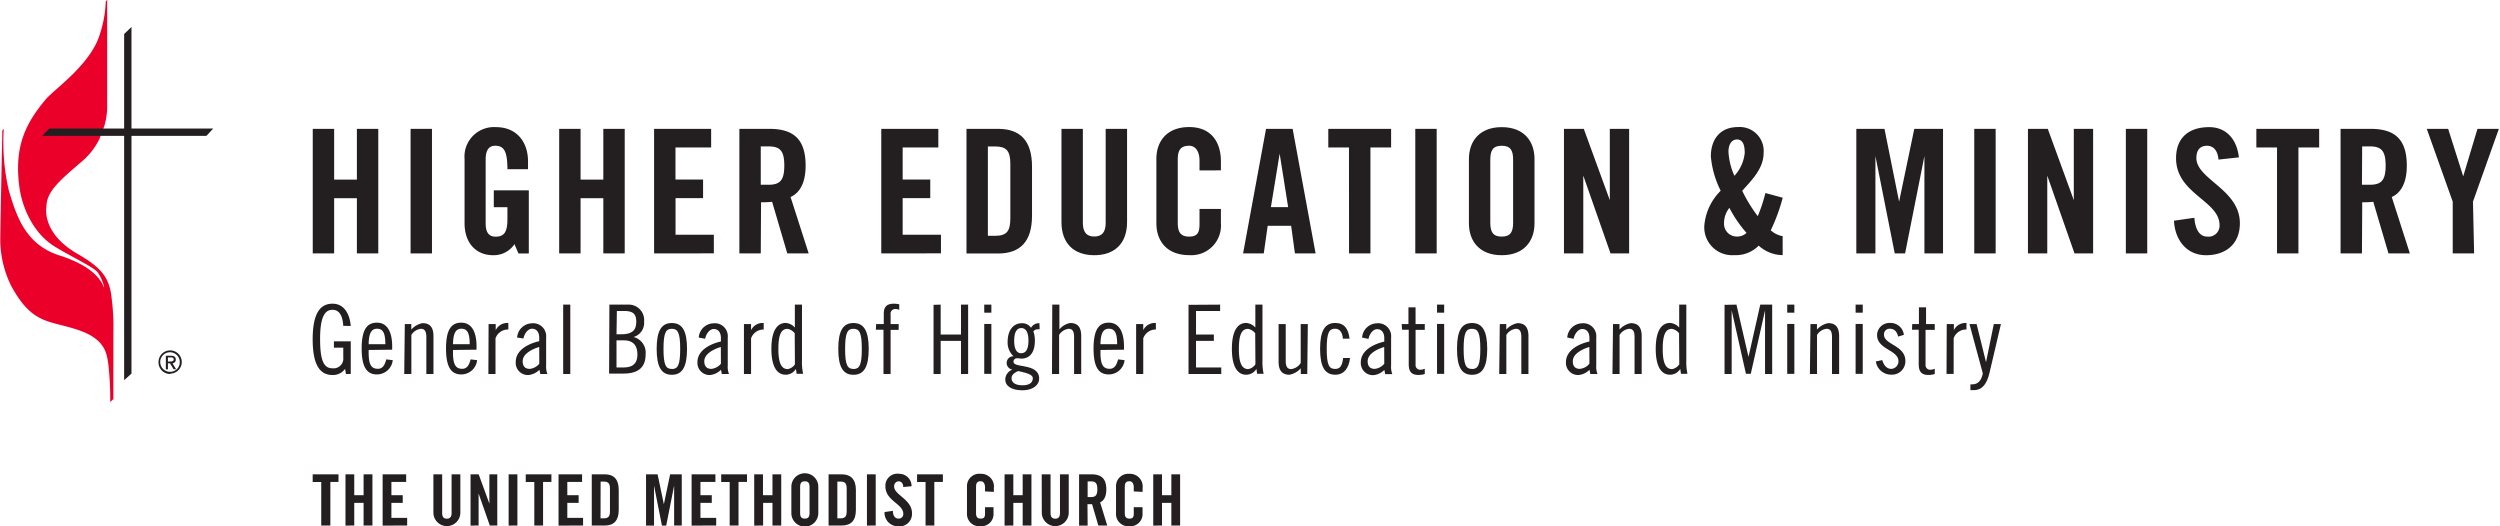 <svg id="LOGO" xmlns="http://www.w3.org/2000/svg" viewBox="0 0 350.6 73.81"><defs><style>.cls-1{fill:#231f20;}.cls-2{fill:#eb0029;}</style></defs><title>GBHEM-FULL_LOGO</title><path class="cls-1" d="M48.53,39.09V21.62h3v7.12h3.19V21.62h3V39.09h-3V31.35H51.53v7.74Z" transform="translate(-4.67 -3.55)"/><path class="cls-1" d="M62.25,39.09V21.62h3V39.09Z" transform="translate(-4.67 -3.55)"/><path class="cls-1" d="M73.92,30.24h4.91v8.86H77.38l-.56-1.31a3.49,3.49,0,0,1-3,1.55c-2.37,0-4-1.69-4-4.48v-9a4.14,4.14,0,0,1,4.4-4.48c3,0,4.5,2.18,4.5,4.79v1.11H75.83c0-2.61-.53-3.29-1.72-3.29-.73,0-1.33.44-1.33,1.91v9c0,1.11.36,1.84,1.4,1.84,1.21,0,1.65-.68,1.65-2.42V32.61H73.92Z" transform="translate(-4.67 -3.55)"/><path class="cls-1" d="M83.09,39.09V21.62h3v7.12h3.19V21.62h3V39.09h-3V31.35H86.09v7.74Z" transform="translate(-4.67 -3.55)"/><path class="cls-1" d="M96.4,39.09V21.62h8v2.61h-5v4.5h3.87v2.61H99.41v5.13h5.37v2.61Z" transform="translate(-4.67 -3.55)"/><path class="cls-1" d="M111.36,39.09h-3V21.62h4.21c3.36,0,5.08,1.43,5.08,5.15,0,2.81-1.09,3.95-2.11,4.41l2.54,7.91h-3l-2.13-7.24a14.34,14.34,0,0,1-1.55.07Zm0-9.63h1.07c1.62,0,2.23-.6,2.23-2.69s-.6-2.69-2.23-2.69h-1.07Z" transform="translate(-4.67 -3.55)"/><path class="cls-1" d="M128.26,39.09V21.62h8v2.61h-5v4.5h3.87v2.61h-3.87v5.13h5.37v2.61Z" transform="translate(-4.67 -3.55)"/><path class="cls-1" d="M140.21,21.62h4.45c3.1,0,4.74,1.69,4.74,5.28v6.92c0,3.58-1.65,5.28-4.74,5.28h-4.45Zm3,15h1c1.6,0,2.15-.6,2.15-2.44V26.53c0-1.84-.56-2.44-2.15-2.44h-1Z" transform="translate(-4.67 -3.55)"/><path class="cls-1" d="M153.53,21.62h3V34.81c0,1.28.51,1.91,1.6,1.91s1.6-.63,1.6-1.91V21.62h3V34.69c0,3-1.74,4.65-4.6,4.65s-4.6-1.65-4.6-4.65Z" transform="translate(-4.67 -3.55)"/><path class="cls-1" d="M172.89,27.45V26.1c0-1.48-.68-2.11-1.45-2.11-1.21,0-1.6.63-1.6,1.94v8.86c0,1.31.39,1.94,1.6,1.94s1.45-.63,1.45-1.77V32.85h3v2a4.16,4.16,0,0,1-4.45,4.48c-3.15,0-4.6-2-4.6-4.48v-9c0-2.47,1.45-4.48,4.6-4.48s4.45,2.18,4.45,4.79v1.28Z" transform="translate(-4.67 -3.55)"/><path class="cls-1" d="M181.9,39.09H179l3.22-17.47h3.73l3.22,17.47h-2.9l-.53-3.87h-3.29Zm1-6.49h2.42l-1.19-7.5h0Z" transform="translate(-4.67 -3.55)"/><path class="cls-1" d="M193.85,24.23h-2.9V21.62h8.81v2.61h-2.9V39.09h-3Z" transform="translate(-4.67 -3.55)"/><path class="cls-1" d="M203.15,39.09V21.62h3V39.09Z" transform="translate(-4.67 -3.55)"/><path class="cls-1" d="M210.67,25.86c0-2.47,1.45-4.48,4.6-4.48s4.6,2,4.6,4.48v9c0,2.47-1.45,4.48-4.6,4.48s-4.6-2-4.6-4.48Zm3,8.93c0,1.31.39,1.94,1.6,1.94s1.6-.63,1.6-1.94V25.93c0-1.31-.39-1.94-1.6-1.94s-1.6.63-1.6,1.94Z" transform="translate(-4.67 -3.55)"/><path class="cls-1" d="M224,39.09V21.62h2.78l3.65,10h0v-10h2.71V39.09h-2.61l-3.82-10.91h0V39.09Z" transform="translate(-4.67 -3.55)"/><path class="cls-1" d="M254.68,31.28A25.74,25.74,0,0,1,253,35.85a3.4,3.4,0,0,0,1.67.82v2.66A5.08,5.08,0,0,1,251.31,38a4.51,4.51,0,0,1-3.44,1.33,3.91,3.91,0,0,1-4.19-4.09,7.79,7.79,0,0,1,2.3-4.94,13.23,13.23,0,0,1-1.38-4.82c0-2.37,1.28-4.11,3.8-4.11A3.36,3.36,0,0,1,252,25c0,2.18-1.65,3.8-3,5.3a19.7,19.7,0,0,0,2.18,3.56,22,22,0,0,0,1.07-3.24Zm-6.46,5.44a1.85,1.85,0,0,0,1.38-.51,17.33,17.33,0,0,1-2.4-3.51,3.38,3.38,0,0,0-.75,2.15A1.78,1.78,0,0,0,248.21,36.72Zm-.31-8.52A5.55,5.55,0,0,0,249.35,25c0-1.35-.39-1.89-1.09-1.89s-1.19.63-1.19,1.72A9.52,9.52,0,0,0,247.9,28.2Z" transform="translate(-4.67 -3.55)"/><path class="cls-1" d="M277.16,21.62V39.09h-2.61V25.44h0l-2.71,13.65h-1.45l-2.71-13.65h0V39.09H265V21.62h3.95L271,31.83h0l2.13-10.21Z" transform="translate(-4.67 -3.55)"/><path class="cls-1" d="M281.54,39.09V21.62h3V39.09Z" transform="translate(-4.67 -3.55)"/><path class="cls-1" d="M289.07,39.09V21.62h2.78l3.65,10h0v-10h2.71V39.09h-2.61l-3.82-10.91h0V39.09Z" transform="translate(-4.67 -3.55)"/><path class="cls-1" d="M302.8,39.09V21.62h3V39.09Z" transform="translate(-4.67 -3.55)"/><path class="cls-1" d="M315.79,25.93c-.12-1.5-.92-1.94-1.6-1.94-1,0-1.5.63-1.5,1.72,0,3,6.1,4.4,6.1,9.15,0,2.88-1.94,4.48-4.74,4.48s-4.38-2.23-4.5-4.84l2.86-.41c.12,1.77.82,2.64,1.79,2.64a1.54,1.54,0,0,0,1.74-1.6c0-3.46-6.1-4.38-6.1-9.39,0-2.78,1.69-4.36,4.65-4.36,2.44,0,3.9,1.77,4.16,4.24Z" transform="translate(-4.67 -3.55)"/><path class="cls-1" d="M324,24.23h-2.9V21.62h8.81v2.61H327V39.09h-3Z" transform="translate(-4.67 -3.55)"/><path class="cls-1" d="M335.91,39.09h-3V21.62h4.21c3.36,0,5.08,1.43,5.08,5.15,0,2.81-1.09,3.95-2.11,4.41l2.54,7.91h-3l-2.13-7.24a14.36,14.36,0,0,1-1.55.07Zm0-9.63H337c1.62,0,2.23-.6,2.23-2.69s-.61-2.69-2.23-2.69h-1.06Z" transform="translate(-4.67 -3.55)"/><path class="cls-1" d="M351.64,39.09h-3V31.83L345,21.62h3l2.11,6.66h0l2-6.66h3l-3.63,10.21Z" transform="translate(-4.67 -3.55)"/><path class="cls-1" d="M52.81,49.25C52.73,48,52.36,47,51.29,47s-1.73,1-1.73,4.1.56,4.1,1.73,4.1a1.37,1.37,0,0,0,1.52-1.53V52.31H51.5v-.89h2.36V56h-.67l-.13-.72a2.07,2.07,0,0,1-1.76.86c-1.71,0-2.78-1.32-2.78-5s1.07-5,2.78-5,2.43,1.56,2.56,3.12Z" transform="translate(-4.67 -3.55)"/><path class="cls-1" d="M56.37,52.63V53c0,1.71.39,2.27,1.3,2.27.74,0,1-.68,1.17-1.32l.91.11a2.23,2.23,0,0,1-2.22,2c-1.46,0-2.14-1.1-2.14-3.63s.67-3.63,2.14-3.63,2.14,1.32,2.14,3.33v.46Zm2.34-.81c0-1.5-.3-2.17-1.17-2.17-.7,0-1.15.51-1.17,2.17Z" transform="translate(-4.67 -3.55)"/><path class="cls-1" d="M61.44,49h.91v.77a2.76,2.76,0,0,1,1.58-.9c1,0,1.53.54,1.53,1.83V56h-1V50.81c0-.81-.24-1.15-.77-1.15a1.83,1.83,0,0,0-1.33.86V56h-1Z" transform="translate(-4.67 -3.55)"/><path class="cls-1" d="M68.2,52.63V53c0,1.71.39,2.27,1.3,2.27.74,0,1-.68,1.17-1.32l.91.11a2.23,2.23,0,0,1-2.22,2c-1.46,0-2.14-1.1-2.14-3.63s.67-3.63,2.14-3.63,2.14,1.32,2.14,3.33v.46Zm2.34-.81c0-1.5-.3-2.17-1.17-2.17-.7,0-1.15.51-1.17,2.17Z" transform="translate(-4.67 -3.55)"/><path class="cls-1" d="M73.19,49h1v.85h0a1.79,1.79,0,0,1,1.77-1v.91A1.85,1.85,0,0,0,74.16,51v5h-1Z" transform="translate(-4.67 -3.55)"/><path class="cls-1" d="M77.19,50.89a2.14,2.14,0,0,1,2.07-2,1.82,1.82,0,0,1,2,2v3.89A2.87,2.87,0,0,0,81.44,56h-1l-.12-.59a2.56,2.56,0,0,1-1.49.73A1.7,1.7,0,0,1,77,54.3c0-1.72,1.89-2.59,3.29-2.9v-.5c0-.77-.39-1.25-1-1.25s-1.1.74-1.21,1.37Zm3.1,1.32c-.89.27-2.32.91-2.32,2,0,.66.3,1.07,1,1.07a2,2,0,0,0,1.33-.72Z" transform="translate(-4.67 -3.55)"/><path class="cls-1" d="M83.65,46.27h1V56h-1Z" transform="translate(-4.67 -3.55)"/><path class="cls-1" d="M90.13,46.27h2.58A2.17,2.17,0,0,1,95,48.66a2.06,2.06,0,0,1-1.48,2.15v0a2.27,2.27,0,0,1,1.69,2.44c0,1.8-1,2.69-3.12,2.69h-2Zm1,4.16h.59c1.5,0,2.18-.46,2.18-1.77,0-1.1-.48-1.5-1.72-1.5h-1Zm0,4.65h1c1.26,0,1.93-.55,1.93-1.8s-.56-2-1.93-2h-1Z" transform="translate(-4.67 -3.55)"/><path class="cls-1" d="M98.89,48.85c1.46,0,2.13,1.1,2.13,3.63s-.67,3.63-2.13,3.63-2.13-1.1-2.13-3.63S97.42,48.85,98.89,48.85Zm0,6.45c.82,0,1.17-.51,1.17-2.82s-.35-2.82-1.17-2.82-1.17.51-1.17,2.82S98.07,55.29,98.89,55.29Z" transform="translate(-4.67 -3.55)"/><path class="cls-1" d="M102.66,50.89a2.14,2.14,0,0,1,2.07-2,1.82,1.82,0,0,1,2,2v3.89A2.87,2.87,0,0,0,106.9,56h-1l-.12-.59a2.56,2.56,0,0,1-1.49.73,1.7,1.7,0,0,1-1.81-1.8c0-1.72,1.89-2.59,3.29-2.9v-.5c0-.77-.39-1.25-1-1.25s-1.1.74-1.21,1.37Zm3.1,1.32c-.89.27-2.32.91-2.32,2,0,.66.3,1.07,1,1.07a2,2,0,0,0,1.33-.72Z" transform="translate(-4.67 -3.55)"/><path class="cls-1" d="M109,49h1v.85h0a1.79,1.79,0,0,1,1.77-1v.91A1.85,1.85,0,0,0,110,51v5h-1Z" transform="translate(-4.67 -3.55)"/><path class="cls-1" d="M116.29,55.29h0a1.69,1.69,0,0,1-1.44.81c-1.1,0-2-.94-2-3.63s.91-3.63,2-3.63a1.9,1.9,0,0,1,1.29.64V46.27h1v7.82a7.6,7.6,0,0,0,.16,1.88h-.91Zm-.17-5a1.61,1.61,0,0,0-1-.62c-.82,0-1.29.67-1.29,2.82s.51,2.82,1.32,2.82a1.51,1.51,0,0,0,1-.67Z" transform="translate(-4.67 -3.55)"/><path class="cls-1" d="M124.36,48.85c1.46,0,2.14,1.1,2.14,3.63s-.67,3.63-2.14,3.63-2.13-1.1-2.13-3.63S122.89,48.85,124.36,48.85Zm0,6.45c.82,0,1.17-.51,1.17-2.82s-.35-2.82-1.17-2.82-1.17.51-1.17,2.82S123.54,55.29,124.36,55.29Z" transform="translate(-4.67 -3.55)"/><path class="cls-1" d="M127.54,49h1.07V47.56c0-.94.38-1.42,1.42-1.42a4.38,4.38,0,0,1,.75.08V47a1.22,1.22,0,0,0-.52-.11.64.64,0,0,0-.69.74V49h1.13v.81h-1.13V56h-1V49.79h-1.07Z" transform="translate(-4.67 -3.55)"/><path class="cls-1" d="M136.59,46.27v4.19h2.85V46.27h1V56h-1V51.35h-2.85V56h-1v-9.7Z" transform="translate(-4.67 -3.55)"/><path class="cls-1" d="M142.7,46.27h1V47.4h-1Zm0,2.71h1v7h-1Z" transform="translate(-4.67 -3.55)"/><path class="cls-1" d="M150.47,49.73a1,1,0,0,0-.28,0,.84.84,0,0,0-.6.27,4,4,0,0,1,.21,1.34c0,1.75-.81,2.5-1.88,2.5-.21,0-.43-.05-.64-.05s-.48.19-.48.46c0,.5.79.52,1.69.71s1.91.54,1.91,1.68c0,.91-.89,1.64-2.36,1.64s-2.39-.59-2.39-1.5a1.52,1.52,0,0,1,1-1.4.94.94,0,0,1,.16-1.87,2.57,2.57,0,0,1-.83-2c0-1.67.81-2.63,2-2.63a1.46,1.46,0,0,1,1.28.64,1.27,1.27,0,0,1,1.18-.64Zm-3,5.85c-.56.24-.94.56-.94,1,0,.58.48,1,1.53,1s1.45-.43,1.45-1S148.3,55.78,147.46,55.59Zm.43-2.5c.56,0,1-.43,1-1.76s-.46-1.76-1-1.76-1,.43-1,1.76S147.33,53.09,147.89,53.09Z" transform="translate(-4.67 -3.55)"/><path class="cls-1" d="M152.24,46.27h1v3.48a2.5,2.5,0,0,1,1.53-.9c1,0,1.53.54,1.53,1.83V56h-1V50.81c0-.81-.24-1.15-.77-1.15a1.83,1.83,0,0,0-1.33.86V56h-1Z" transform="translate(-4.67 -3.55)"/><path class="cls-1" d="M159,52.63V53c0,1.71.39,2.27,1.3,2.27.74,0,1-.68,1.17-1.32l.91.11a2.23,2.23,0,0,1-2.22,2c-1.46,0-2.13-1.1-2.13-3.63s.67-3.63,2.13-3.63,2.14,1.32,2.14,3.33v.46Zm2.34-.81c0-1.5-.3-2.17-1.17-2.17-.7,0-1.15.51-1.17,2.17Z" transform="translate(-4.67 -3.55)"/><path class="cls-1" d="M164,49h1v.85h0a1.79,1.79,0,0,1,1.77-1v.91A1.85,1.85,0,0,0,165,51v5h-1Z" transform="translate(-4.67 -3.55)"/><path class="cls-1" d="M175.78,46.27v.89h-3.38v3.3h2.5v.89h-2.5v3.73h3.54V56h-4.59v-9.7Z" transform="translate(-4.67 -3.55)"/><path class="cls-1" d="M180.87,55.29h0a1.69,1.69,0,0,1-1.44.81c-1.1,0-2-.94-2-3.63s.91-3.63,2-3.63a1.9,1.9,0,0,1,1.29.64V46.27h1v7.82a7.61,7.61,0,0,0,.16,1.88h-.91Zm-.17-5a1.61,1.61,0,0,0-1-.62c-.82,0-1.29.67-1.29,2.82s.51,2.82,1.32,2.82a1.52,1.52,0,0,0,1-.67Z" transform="translate(-4.67 -3.55)"/><path class="cls-1" d="M188,56h-.91V55.2a2.76,2.76,0,0,1-1.58.9c-1,0-1.53-.54-1.53-1.83V49h1v5.16c0,.81.24,1.15.77,1.15a1.83,1.83,0,0,0,1.33-.86V49h1Z" transform="translate(-4.67 -3.55)"/><path class="cls-1" d="M193,51.05c-.09-1-.51-1.4-1.1-1.4-.82,0-1.17.51-1.17,2.82s.35,2.82,1.17,2.82c.62,0,1-.32,1.13-1.53H194c-.16,1.37-.81,2.34-2.07,2.34-1.46,0-2.13-1.1-2.13-3.63s.67-3.63,2.13-3.63c1.26,0,1.85.83,2,2.2Z" transform="translate(-4.67 -3.55)"/><path class="cls-1" d="M195.69,50.89a2.14,2.14,0,0,1,2.07-2,1.82,1.82,0,0,1,2,2v3.89a2.88,2.88,0,0,0,.17,1.24h-1l-.12-.59a2.56,2.56,0,0,1-1.49.73,1.7,1.7,0,0,1-1.81-1.8c0-1.72,1.89-2.59,3.29-2.9v-.5c0-.77-.39-1.25-1-1.25s-1.1.74-1.21,1.37Zm3.1,1.32c-.89.27-2.32.91-2.32,2,0,.66.3,1.07,1,1.07a2,2,0,0,0,1.33-.72Z" transform="translate(-4.67 -3.55)"/><path class="cls-1" d="M201.25,49h.94V46.65h1V49h1.29v.81h-1.29v4.89a.64.64,0,0,0,.7.7,2.15,2.15,0,0,0,.59-.13V56a2.87,2.87,0,0,1-.91.13c-.91,0-1.34-.43-1.34-1.5V49.79h-.94Z" transform="translate(-4.67 -3.55)"/><path class="cls-1" d="M206.2,46.27h1V47.4h-1Zm0,2.71h1v7h-1Z" transform="translate(-4.67 -3.55)"/><path class="cls-1" d="M211.1,48.85c1.46,0,2.14,1.1,2.14,3.63s-.67,3.63-2.14,3.63S209,55,209,52.47,209.64,48.85,211.1,48.85Zm0,6.45c.82,0,1.17-.51,1.17-2.82s-.35-2.82-1.17-2.82-1.17.51-1.17,2.82S210.28,55.29,211.1,55.29Z" transform="translate(-4.67 -3.55)"/><path class="cls-1" d="M215,49h.91v.77a2.76,2.76,0,0,1,1.58-.9c1,0,1.53.54,1.53,1.83V56h-1V50.81c0-.81-.24-1.15-.77-1.15a1.83,1.83,0,0,0-1.33.86V56h-1Z" transform="translate(-4.67 -3.55)"/><path class="cls-1" d="M224.46,50.89a2.14,2.14,0,0,1,2.07-2,1.82,1.82,0,0,1,2,2v3.89A2.87,2.87,0,0,0,228.7,56h-1l-.12-.59a2.55,2.55,0,0,1-1.49.73,1.7,1.7,0,0,1-1.81-1.8c0-1.72,1.89-2.59,3.29-2.9v-.5c0-.77-.39-1.25-1-1.25s-1.1.74-1.21,1.37Zm3.1,1.32c-.89.27-2.32.91-2.32,2,0,.66.29,1.07,1,1.07a2,2,0,0,0,1.33-.72Z" transform="translate(-4.67 -3.55)"/><path class="cls-1" d="M230.88,49h.91v.77a2.76,2.76,0,0,1,1.58-.9c1,0,1.53.54,1.53,1.83V56h-1V50.81c0-.81-.24-1.15-.77-1.15a1.83,1.83,0,0,0-1.33.86V56h-1Z" transform="translate(-4.67 -3.55)"/><path class="cls-1" d="M240.31,55.29h0a1.69,1.69,0,0,1-1.44.81c-1.1,0-2-.94-2-3.63s.91-3.63,2-3.63a1.9,1.9,0,0,1,1.29.64V46.27h1v7.82a7.58,7.58,0,0,0,.16,1.88h-.91Zm-.17-5a1.61,1.61,0,0,0-1-.62c-.82,0-1.29.67-1.29,2.82s.51,2.82,1.32,2.82a1.51,1.51,0,0,0,1-.67Z" transform="translate(-4.67 -3.55)"/><path class="cls-1" d="M248.19,46.27l1.69,7.33h0l1.65-7.33h1.67V56h-1V47.08h0l-2,8.89h-.68l-2-8.89h0V56h-1v-9.7Z" transform="translate(-4.67 -3.55)"/><path class="cls-1" d="M255.31,46.27h1V47.4h-1Zm0,2.71h1v7h-1Z" transform="translate(-4.67 -3.55)"/><path class="cls-1" d="M258.57,49h.91v.77a2.76,2.76,0,0,1,1.58-.9c1,0,1.53.54,1.53,1.83V56h-1V50.81c0-.81-.24-1.15-.77-1.15a1.83,1.83,0,0,0-1.33.86V56h-1Z" transform="translate(-4.67 -3.55)"/><path class="cls-1" d="M264.9,46.27h1V47.4h-1Zm0,2.71h1v7h-1Z" transform="translate(-4.67 -3.55)"/><path class="cls-1" d="M270.87,50.75c-.17-.6-.43-1.1-1.21-1.1a.78.78,0,0,0-.78.83c0,1.42,3,1.5,3,3.68a1.87,1.87,0,0,1-1.91,1.93,2.16,2.16,0,0,1-2.23-1.85l.89-.19c.2.62.56,1.23,1.28,1.23a1.06,1.06,0,0,0,1-1.06c0-1.61-3-1.64-3-3.69a1.73,1.73,0,0,1,1.81-1.69,1.88,1.88,0,0,1,1.95,1.67Z" transform="translate(-4.67 -3.55)"/><path class="cls-1" d="M272.84,49h.94V46.65h1V49H276v.81h-1.29v4.89a.64.64,0,0,0,.7.7,2.13,2.13,0,0,0,.59-.13V56a2.86,2.86,0,0,1-.91.13c-.91,0-1.34-.43-1.34-1.5V49.79h-.94Z" transform="translate(-4.67 -3.55)"/><path class="cls-1" d="M277.68,49h1v.85h0a1.79,1.79,0,0,1,1.77-1v.91a1.85,1.85,0,0,0-1.8,1.23v5h-1Z" transform="translate(-4.67 -3.55)"/><path class="cls-1" d="M281.87,49l1.32,5.34h0L284.28,49h1l-1.6,6.83c-.36,1.53-1,2.43-2.2,2.43H281v-.81h.29c.77,0,1.26-.55,1.45-1.53L280.87,49Z" transform="translate(-4.67 -3.55)"/><path class="cls-1" d="M49.72,71.15H48.52V70.07h3.62v1.07H51v6.11H49.72Z" transform="translate(-4.67 -3.55)"/><path class="cls-1" d="M53.12,77.26V70.07h1.23V73h1.31V70.07H56.9v7.18H55.66V74.07H54.35v3.18Z" transform="translate(-4.67 -3.55)"/><path class="cls-1" d="M58.33,77.26V70.07h3.3v1.07H59.56V73h1.59v1.07H59.56v2.11h2.21v1.07Z" transform="translate(-4.67 -3.55)"/><path class="cls-1" d="M65.45,70.07h1.23V75.5c0,.53.21.79.66.79S68,76,68,75.5V70.07h1.23v5.37a1.89,1.89,0,1,1-3.78,0Z" transform="translate(-4.67 -3.55)"/><path class="cls-1" d="M70.66,77.26V70.07H71.8l1.5,4.11h0V70.07h1.11v7.18H73.36l-1.57-4.49h0v4.49Z" transform="translate(-4.67 -3.55)"/><path class="cls-1" d="M76,77.26V70.07h1.23v7.18Z" transform="translate(-4.67 -3.55)"/><path class="cls-1" d="M79.6,71.15H78.4V70.07H82v1.07H80.83v6.11H79.6Z" transform="translate(-4.67 -3.55)"/><path class="cls-1" d="M83,77.26V70.07h3.3v1.07H84.23V73h1.59v1.07H84.23v2.11h2.21v1.07Z" transform="translate(-4.67 -3.55)"/><path class="cls-1" d="M87.66,70.07h1.83c1.27,0,1.95.7,1.95,2.17v2.84c0,1.47-.68,2.17-1.95,2.17H87.66Zm1.23,6.17h.43c.66,0,.89-.25.89-1V72.09c0-.76-.23-1-.89-1H88.9Z" transform="translate(-4.67 -3.55)"/><path class="cls-1" d="M100.28,70.07v7.18H99.21V71.65h0l-1.11,5.61h-.6l-1.11-5.61h0v5.61H95.27V70.07h1.62l.88,4.2h0l.88-4.2Z" transform="translate(-4.67 -3.55)"/><path class="cls-1" d="M101.66,77.26V70.07H105v1.07H102.9V73h1.59v1.07H102.9v2.11h2.21v1.07Z" transform="translate(-4.67 -3.55)"/><path class="cls-1" d="M107,71.15h-1.19V70.07h3.62v1.07h-1.19v6.11H107Z" transform="translate(-4.67 -3.55)"/><path class="cls-1" d="M110.44,77.26V70.07h1.23V73H113V70.07h1.23v7.18H113V74.07h-1.31v3.18Z" transform="translate(-4.67 -3.55)"/><path class="cls-1" d="M115.65,71.81a1.89,1.89,0,0,1,3.78,0v3.7a1.89,1.89,0,0,1-3.78,0Zm1.23,3.67c0,.54.16.8.66.8s.66-.26.66-.8V71.85c0-.54-.16-.8-.66-.8s-.66.26-.66.8Z" transform="translate(-4.67 -3.55)"/><path class="cls-1" d="M120.87,70.07h1.83c1.27,0,2,.7,2,2.17v2.84c0,1.47-.68,2.17-2,2.17h-1.83Zm1.23,6.17h.43c.66,0,.88-.25.88-1V72.09c0-.76-.23-1-.88-1h-.43Z" transform="translate(-4.67 -3.55)"/><path class="cls-1" d="M126.25,77.26V70.07h1.23v7.18Z" transform="translate(-4.67 -3.55)"/><path class="cls-1" d="M131.34,71.85c0-.62-.38-.8-.66-.8s-.62.26-.62.71c0,1.22,2.51,1.81,2.51,3.76a1.76,1.76,0,0,1-2,1.84,1.89,1.89,0,0,1-1.85-2l1.17-.17c0,.73.34,1.08.74,1.08a.63.63,0,0,0,.72-.66c0-1.42-2.51-1.8-2.51-3.86A1.68,1.68,0,0,1,130.8,70a1.72,1.72,0,0,1,1.71,1.74Z" transform="translate(-4.67 -3.55)"/><path class="cls-1" d="M134.47,71.15h-1.19V70.07h3.62v1.07H135.7v6.11h-1.23Z" transform="translate(-4.67 -3.55)"/><path class="cls-1" d="M142.81,72.47v-.56c0-.61-.28-.87-.6-.87-.5,0-.66.26-.66.8v3.64c0,.54.16.8.66.8s.6-.26.6-.73v-.87H144v.83a1.71,1.71,0,0,1-1.83,1.84,1.73,1.73,0,0,1-1.89-1.84v-3.7A1.73,1.73,0,0,1,142.22,70a1.78,1.78,0,0,1,1.83,2v.53Z" transform="translate(-4.67 -3.55)"/><path class="cls-1" d="M145.55,77.26V70.07h1.23V73h1.31V70.07h1.23v7.18h-1.23V74.07h-1.31v3.18Z" transform="translate(-4.67 -3.55)"/><path class="cls-1" d="M150.76,70.07H152V75.5c0,.53.21.79.66.79s.66-.26.66-.79V70.07h1.23v5.37a1.89,1.89,0,1,1-3.78,0Z" transform="translate(-4.67 -3.55)"/><path class="cls-1" d="M157.2,77.26H156V70.07h1.73c1.38,0,2.09.59,2.09,2.12,0,1.15-.45,1.62-.87,1.81l1,3.25h-1.25l-.88-3a6,6,0,0,1-.64,0Zm0-4h.44c.67,0,.92-.25.92-1.1s-.25-1.1-.92-1.1h-.44Z" transform="translate(-4.67 -3.55)"/><path class="cls-1" d="M163.67,72.47v-.56c0-.61-.28-.87-.6-.87-.5,0-.66.26-.66.8v3.64c0,.54.16.8.66.8s.6-.26.6-.73v-.87h1.23v.83a1.71,1.71,0,0,1-1.83,1.84,1.73,1.73,0,0,1-1.89-1.84v-3.7A1.73,1.73,0,0,1,163.08,70a1.78,1.78,0,0,1,1.83,2v.53Z" transform="translate(-4.67 -3.55)"/><path class="cls-1" d="M166.4,77.26V70.07h1.23V73h1.31V70.07h1.23v7.18h-1.23V74.07h-1.31v3.18Z" transform="translate(-4.67 -3.55)"/><path class="cls-2" d="M20.31,45.17c-.35-2.9-1.67-4.22-4.74-6-5.15-2.95-4.39-6.59-4.39-6.59,0-2.19,1.84-3.69,5.1-6.5A9.57,9.57,0,0,0,18.63,23l.7-1.88a9.82,9.82,0,0,0,.37-2.4V3.56c0-.1-.2.24-.2.24a16.22,16.22,0,0,1-.77,4.37C17.5,12.57,12.31,16,11,17.58,8.17,21,6.65,24.2,7.39,29.79c.35,2.63,1.76,6.15,4.57,8.08,1.72,1.18,5.62,3,6.32,3.78s1.23,2.81.88,2S17.67,40.86,13,39.37,7,34,5.9,30.23a30,30,0,0,1-.7-8.61L5,21.83s-.29,13.85-.29,15.25a14.73,14.73,0,0,0,1.5,6.5c3.06,5.68,5.45,4.83,9.66,6.33,3.72,1.32,3.78,3.43,4,4.75a45.49,45.49,0,0,1,.26,5.27l.44-.41V50.18a30.36,30.36,0,0,0-.27-5" transform="translate(-4.67 -3.55)"/><polygon class="cls-1" points="29.9 18.03 18.44 18.03 18.44 3.78 17.41 4.77 17.41 18.03 6.91 18.03 5.92 19.05 17.41 19.05 17.41 53.32 18.44 52.39 18.44 19.05 28.95 19.05 29.9 18.03"/><path class="cls-1" d="M28.55,55.69a1.37,1.37,0,1,1,1.33-1.37,1.33,1.33,0,0,1-1.33,1.37m0,.26a1.63,1.63,0,1,0-1.65-1.64A1.63,1.63,0,0,0,28.55,56m-.33-2.33h.39c.3,0,.42.09.42.28s-.14.3-.49.3h-.32Zm0,.83h.29l.51.84h.35l-.51-.84a.49.49,0,0,0,.46-.52q0-.54-.66-.54h-.73v1.91h.29Z" transform="translate(-4.67 -3.55)"/></svg>